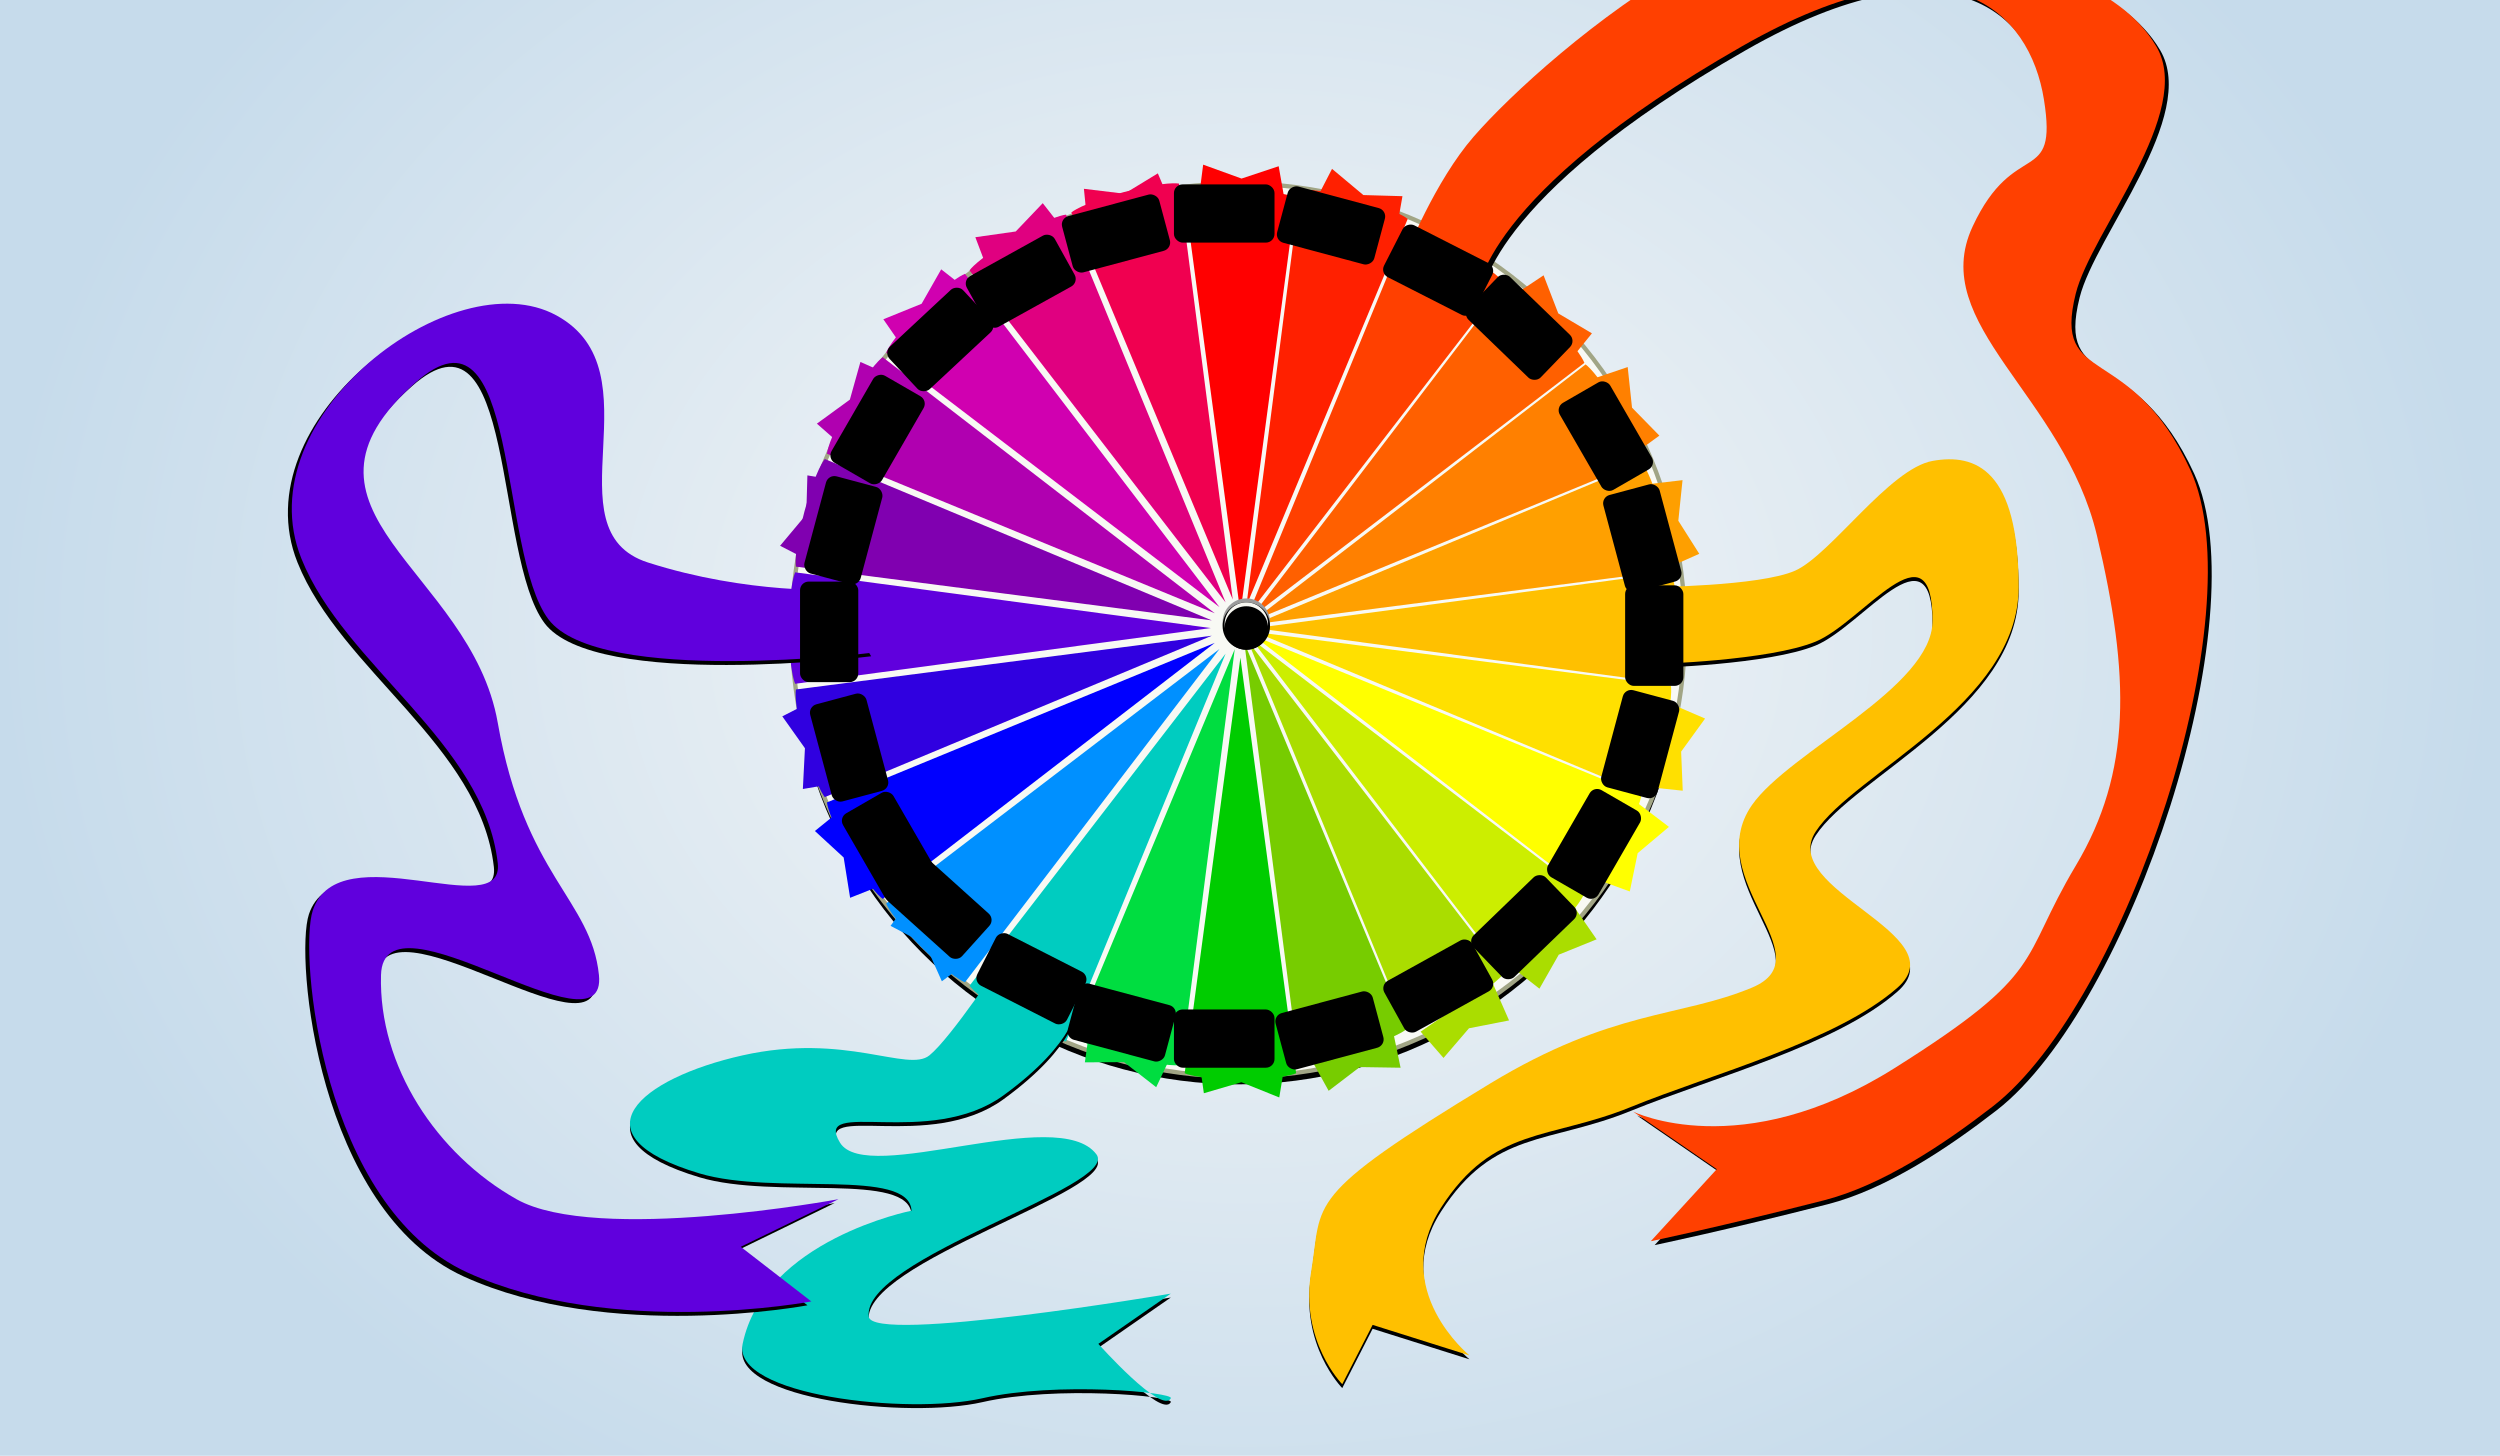<?xml version="1.0" encoding="UTF-8" standalone="no"?>
<svg width="644px" height="375px" viewBox="0 0 644 375" version="1.1" xmlns="http://www.w3.org/2000/svg" xmlns:xlink="http://www.w3.org/1999/xlink">
    <!-- Generator: Sketch 41 (35326) - http://www.bohemiancoding.com/sketch -->
    <title>thinribbons copy</title>
    <desc>Created with Sketch.</desc>
    <defs>
        <radialGradient cx="50%" cy="35.753%" fx="50%" fy="35.753%" r="40.085%" id="radialGradient-1">
            <stop stop-color="#F8F8F8" offset="0%"></stop>
            <stop stop-color="#C6DBEB" offset="100%"></stop>
        </radialGradient>
        <ellipse id="path-2" cx="115.034" cy="115.303" rx="115.034" ry="115.034"></ellipse>
        <filter x="-50%" y="-50%" width="200%" height="200%" filterUnits="objectBoundingBox" id="filter-3">
            <feMorphology radius="0.558" operator="dilate" in="SourceAlpha" result="shadowSpreadOuter1"></feMorphology>
            <feOffset dx="0" dy="2" in="shadowSpreadOuter1" result="shadowOffsetOuter1"></feOffset>
            <feGaussianBlur stdDeviation="2" in="shadowOffsetOuter1" result="shadowBlurOuter1"></feGaussianBlur>
            <feComposite in="shadowBlurOuter1" in2="SourceAlpha" operator="out" result="shadowBlurOuter1"></feComposite>
            <feColorMatrix values="0 0 0 0 0   0 0 0 0 0   0 0 0 0 0  0 0 0 0.5 0" type="matrix" in="shadowBlurOuter1"></feColorMatrix>
        </filter>
        <filter x="-50%" y="-50%" width="200%" height="200%" filterUnits="objectBoundingBox" id="filter-4">
            <feOffset dx="0" dy="2" in="SourceAlpha" result="shadowOffsetOuter1"></feOffset>
            <feGaussianBlur stdDeviation="2" in="shadowOffsetOuter1" result="shadowBlurOuter1"></feGaussianBlur>
            <feColorMatrix values="0 0 0 0 0   0 0 0 0 0   0 0 0 0 0  0 0 0 0.5 0" type="matrix" in="shadowBlurOuter1" result="shadowMatrixOuter1"></feColorMatrix>
            <feMerge>
                <feMergeNode in="shadowMatrixOuter1"></feMergeNode>
                <feMergeNode in="SourceGraphic"></feMergeNode>
            </feMerge>
        </filter>
        <filter x="-50%" y="-50%" width="200%" height="200%" filterUnits="objectBoundingBox" id="filter-5">
            <feOffset dx="0" dy="2" in="SourceAlpha" result="shadowOffsetOuter1"></feOffset>
            <feGaussianBlur stdDeviation="2" in="shadowOffsetOuter1" result="shadowBlurOuter1"></feGaussianBlur>
            <feColorMatrix values="0 0 0 0 0   0 0 0 0 0   0 0 0 0 0  0 0 0 0.5 0" type="matrix" in="shadowBlurOuter1" result="shadowMatrixOuter1"></feColorMatrix>
            <feMerge>
                <feMergeNode in="shadowMatrixOuter1"></feMergeNode>
                <feMergeNode in="SourceGraphic"></feMergeNode>
            </feMerge>
        </filter>
        <filter x="-50%" y="-50%" width="200%" height="200%" filterUnits="objectBoundingBox" id="filter-6">
            <feOffset dx="0" dy="2" in="SourceAlpha" result="shadowOffsetOuter1"></feOffset>
            <feGaussianBlur stdDeviation="2" in="shadowOffsetOuter1" result="shadowBlurOuter1"></feGaussianBlur>
            <feColorMatrix values="0 0 0 0 0   0 0 0 0 0   0 0 0 0 0  0 0 0 0.5 0" type="matrix" in="shadowBlurOuter1" result="shadowMatrixOuter1"></feColorMatrix>
            <feMerge>
                <feMergeNode in="shadowMatrixOuter1"></feMergeNode>
                <feMergeNode in="SourceGraphic"></feMergeNode>
            </feMerge>
        </filter>
        <filter x="-50%" y="-50%" width="200%" height="200%" filterUnits="objectBoundingBox" id="filter-7">
            <feOffset dx="0" dy="2" in="SourceAlpha" result="shadowOffsetOuter1"></feOffset>
            <feGaussianBlur stdDeviation="2" in="shadowOffsetOuter1" result="shadowBlurOuter1"></feGaussianBlur>
            <feColorMatrix values="0 0 0 0 0   0 0 0 0 0   0 0 0 0 0  0 0 0 0.5 0" type="matrix" in="shadowBlurOuter1" result="shadowMatrixOuter1"></feColorMatrix>
            <feMerge>
                <feMergeNode in="shadowMatrixOuter1"></feMergeNode>
                <feMergeNode in="SourceGraphic"></feMergeNode>
            </feMerge>
        </filter>
        <filter x="-50%" y="-50%" width="200%" height="200%" filterUnits="objectBoundingBox" id="filter-8">
            <feOffset dx="0" dy="2" in="SourceAlpha" result="shadowOffsetOuter1"></feOffset>
            <feGaussianBlur stdDeviation="2" in="shadowOffsetOuter1" result="shadowBlurOuter1"></feGaussianBlur>
            <feColorMatrix values="0 0 0 0 0   0 0 0 0 0   0 0 0 0 0  0 0 0 0.5 0" type="matrix" in="shadowBlurOuter1" result="shadowMatrixOuter1"></feColorMatrix>
            <feMerge>
                <feMergeNode in="shadowMatrixOuter1"></feMergeNode>
                <feMergeNode in="SourceGraphic"></feMergeNode>
            </feMerge>
        </filter>
        <filter x="-50%" y="-50%" width="200%" height="200%" filterUnits="objectBoundingBox" id="filter-9">
            <feOffset dx="0" dy="2" in="SourceAlpha" result="shadowOffsetOuter1"></feOffset>
            <feGaussianBlur stdDeviation="2" in="shadowOffsetOuter1" result="shadowBlurOuter1"></feGaussianBlur>
            <feColorMatrix values="0 0 0 0 0   0 0 0 0 0   0 0 0 0 0  0 0 0 0.5 0" type="matrix" in="shadowBlurOuter1" result="shadowMatrixOuter1"></feColorMatrix>
            <feMerge>
                <feMergeNode in="shadowMatrixOuter1"></feMergeNode>
                <feMergeNode in="SourceGraphic"></feMergeNode>
            </feMerge>
        </filter>
        <filter x="-50%" y="-50%" width="200%" height="200%" filterUnits="objectBoundingBox" id="filter-10">
            <feOffset dx="0" dy="2" in="SourceAlpha" result="shadowOffsetOuter1"></feOffset>
            <feGaussianBlur stdDeviation="2" in="shadowOffsetOuter1" result="shadowBlurOuter1"></feGaussianBlur>
            <feColorMatrix values="0 0 0 0 0   0 0 0 0 0   0 0 0 0 0  0 0 0 0.5 0" type="matrix" in="shadowBlurOuter1" result="shadowMatrixOuter1"></feColorMatrix>
            <feMerge>
                <feMergeNode in="shadowMatrixOuter1"></feMergeNode>
                <feMergeNode in="SourceGraphic"></feMergeNode>
            </feMerge>
        </filter>
        <filter x="-50%" y="-50%" width="200%" height="200%" filterUnits="objectBoundingBox" id="filter-11">
            <feOffset dx="0" dy="2" in="SourceAlpha" result="shadowOffsetOuter1"></feOffset>
            <feGaussianBlur stdDeviation="2" in="shadowOffsetOuter1" result="shadowBlurOuter1"></feGaussianBlur>
            <feColorMatrix values="0 0 0 0 0   0 0 0 0 0   0 0 0 0 0  0 0 0 0.5 0" type="matrix" in="shadowBlurOuter1" result="shadowMatrixOuter1"></feColorMatrix>
            <feMerge>
                <feMergeNode in="shadowMatrixOuter1"></feMergeNode>
                <feMergeNode in="SourceGraphic"></feMergeNode>
            </feMerge>
        </filter>
        <filter x="-50%" y="-50%" width="200%" height="200%" filterUnits="objectBoundingBox" id="filter-12">
            <feOffset dx="0" dy="2" in="SourceAlpha" result="shadowOffsetOuter1"></feOffset>
            <feGaussianBlur stdDeviation="2" in="shadowOffsetOuter1" result="shadowBlurOuter1"></feGaussianBlur>
            <feColorMatrix values="0 0 0 0 0   0 0 0 0 0   0 0 0 0 0  0 0 0 0.5 0" type="matrix" in="shadowBlurOuter1" result="shadowMatrixOuter1"></feColorMatrix>
            <feMerge>
                <feMergeNode in="shadowMatrixOuter1"></feMergeNode>
                <feMergeNode in="SourceGraphic"></feMergeNode>
            </feMerge>
        </filter>
        <filter x="-50%" y="-50%" width="200%" height="200%" filterUnits="objectBoundingBox" id="filter-13">
            <feOffset dx="0" dy="2" in="SourceAlpha" result="shadowOffsetOuter1"></feOffset>
            <feGaussianBlur stdDeviation="2" in="shadowOffsetOuter1" result="shadowBlurOuter1"></feGaussianBlur>
            <feColorMatrix values="0 0 0 0 0   0 0 0 0 0   0 0 0 0 0  0 0 0 0.5 0" type="matrix" in="shadowBlurOuter1" result="shadowMatrixOuter1"></feColorMatrix>
            <feMerge>
                <feMergeNode in="shadowMatrixOuter1"></feMergeNode>
                <feMergeNode in="SourceGraphic"></feMergeNode>
            </feMerge>
        </filter>
        <filter x="-50%" y="-50%" width="200%" height="200%" filterUnits="objectBoundingBox" id="filter-14">
            <feOffset dx="0" dy="2" in="SourceAlpha" result="shadowOffsetOuter1"></feOffset>
            <feGaussianBlur stdDeviation="2" in="shadowOffsetOuter1" result="shadowBlurOuter1"></feGaussianBlur>
            <feColorMatrix values="0 0 0 0 0   0 0 0 0 0   0 0 0 0 0  0 0 0 0.5 0" type="matrix" in="shadowBlurOuter1" result="shadowMatrixOuter1"></feColorMatrix>
            <feMerge>
                <feMergeNode in="shadowMatrixOuter1"></feMergeNode>
                <feMergeNode in="SourceGraphic"></feMergeNode>
            </feMerge>
        </filter>
        <ellipse id="path-15" cx="117.07" cy="113.267" rx="6.108" ry="6.108"></ellipse>
        <filter x="-50%" y="-50%" width="200%" height="200%" filterUnits="objectBoundingBox" id="filter-16">
            <feGaussianBlur stdDeviation="1.5" in="SourceAlpha" result="shadowBlurInner1"></feGaussianBlur>
            <feOffset dx="0" dy="1" in="shadowBlurInner1" result="shadowOffsetInner1"></feOffset>
            <feComposite in="shadowOffsetInner1" in2="SourceAlpha" operator="arithmetic" k2="-1" k3="1" result="shadowInnerInner1"></feComposite>
            <feColorMatrix values="0 0 0 0 0   0 0 0 0 0   0 0 0 0 0  0 0 0 0.5 0" type="matrix" in="shadowInnerInner1"></feColorMatrix>
        </filter>
        <ellipse id="path-17" cx="117.07" cy="113.776" rx="5.599" ry="5.599"></ellipse>
        <filter x="-50%" y="-50%" width="200%" height="200%" filterUnits="objectBoundingBox" id="filter-18">
            <feGaussianBlur stdDeviation="1.5" in="SourceAlpha" result="shadowBlurInner1"></feGaussianBlur>
            <feOffset dx="0" dy="1" in="shadowBlurInner1" result="shadowOffsetInner1"></feOffset>
            <feComposite in="shadowOffsetInner1" in2="SourceAlpha" operator="arithmetic" k2="-1" k3="1" result="shadowInnerInner1"></feComposite>
            <feColorMatrix values="0 0 0 0 0   0 0 0 0 0   0 0 0 0 0  0 0 0 0.5 0" type="matrix" in="shadowInnerInner1"></feColorMatrix>
        </filter>
        <path d="M407.21,37.788 C353.697,7.222 332.986,28.723 329.37,51.518 C325.754,74.313 336.968,60.988 347.765,84.229 C359.438,109.358 324.289,127.636 315.718,163.804 C307.146,199.971 306.761,224.675 321.177,248.835 C335.939,273.572 328.304,276.104 367.884,300.999 C407.464,325.893 435.214,312.182 435.214,312.182 L413.655,327.014 L430.655,345.573 C430.655,345.573 412.757,341.854 386.108,335.056 C371.015,331.206 355.008,320.509 342.554,310.846 C308.108,284.124 274.838,183.558 291.659,146.886 C307.077,113.272 327.267,125.837 321.177,101.46 C317.181,85.465 290.485,54.7 300.425,37.788 C310.364,20.876 333.847,17.434 347.765,7.839 C388.241,-20.068 457.351,39.327 476.239,60.988 C486.285,72.51 493.673,91.3 493.673,91.3 L475.301,101.46 C475.301,101.46 474.311,76.116 407.21,37.788 Z" id="path-19"></path>
        <filter x="-50%" y="-50%" width="200%" height="200%" filterUnits="objectBoundingBox" id="filter-20">
            <feOffset dx="-1" dy="1" in="SourceAlpha" result="shadowOffsetOuter1"></feOffset>
            <feGaussianBlur stdDeviation="2" in="shadowOffsetOuter1" result="shadowBlurOuter1"></feGaussianBlur>
            <feColorMatrix values="0 0 0 0 0   0 0 0 0 0   0 0 0 0 0  0 0 0 0.5 0" type="matrix" in="shadowBlurOuter1"></feColorMatrix>
        </filter>
        <path d="M349.988,177.089 C349.988,177.089 378.28,176.895 387.39,172.824 C396.5,168.753 411.667,146.565 422.76,144.565 C433.854,142.565 444.944,146.843 444.944,177.089 C444.944,207.335 402.475,224.998 392.66,240.054 C382.845,255.109 429.368,266.496 413.738,280.254 C398.108,294.013 366.125,302.409 345.042,310.995 C323.958,319.581 309.651,315.897 296.135,336.952 C282.62,358.007 303.467,374.995 303.467,374.995 L278.522,367.126 L270.702,382.409 C270.702,382.409 259.702,371.339 262.702,353.327 C265.702,335.315 260.213,334.402 308.749,304.979 C340.407,285.788 357.628,287.991 376.223,280.254 C395.286,272.322 362.974,252.34 376.223,233.245 C385.804,219.435 422.76,202.979 422.76,185.761 C422.76,159.811 404.707,186.135 392.66,191.108 C380.614,196.081 351.214,196.883 351.214,196.883 L349.988,177.089 Z" id="path-21"></path>
        <filter x="-50%" y="-50%" width="200%" height="200%" filterUnits="objectBoundingBox" id="filter-22">
            <feOffset dx="0" dy="1" in="SourceAlpha" result="shadowOffsetOuter1"></feOffset>
            <feGaussianBlur stdDeviation="2.5" in="shadowOffsetOuter1" result="shadowBlurOuter1"></feGaussianBlur>
            <feColorMatrix values="0 0 0 0 0   0 0 0 0 0   0 0 0 0 0  0 0 0 0.5 0" type="matrix" in="shadowBlurOuter1"></feColorMatrix>
        </filter>
        <path d="M226.538,386.03 C227.376,384.481 197.013,381.682 177.983,386.03 C158.953,390.378 113.471,385.371 116.241,372.014 C121.8,345.207 159.745,337.71 159.745,337.71 C159.17,326.515 124.598,333.932 105.139,328.112 C72.322,318.296 89.712,303.626 116.241,297.694 C142.77,291.762 158.778,302.215 164.36,297.694 C169.942,293.173 183.429,272.729 183.429,272.729 L202.459,284.647 C202.459,284.647 202.498,294.136 183.429,308.009 C164.36,321.882 134.15,308.454 141.323,320.19 C148.187,331.421 197.505,310.082 207.37,323.19 C213.591,331.457 146.857,349.925 148.727,365.014 C149.607,372.117 226.538,359.073 226.538,359.073 L207.87,372.014 C207.87,372.014 224.212,390.327 226.538,386.03 Z" id="path-23"></path>
        <filter x="-50%" y="-50%" width="200%" height="200%" filterUnits="objectBoundingBox" id="filter-24">
            <feOffset dx="0" dy="1" in="SourceAlpha" result="shadowOffsetOuter1"></feOffset>
            <feGaussianBlur stdDeviation="2" in="shadowOffsetOuter1" result="shadowBlurOuter1"></feGaussianBlur>
            <feColorMatrix values="0 0 0 0 0   0 0 0 0 0   0 0 0 0 0  0 0 0 0.5 0" type="matrix" in="shadowBlurOuter1"></feColorMatrix>
        </filter>
        <path d="M150.342,193.893 C150.342,193.893 79.186,202.721 66.186,185.331 C53.186,167.94 58.827,100.671 32.076,124.301 C-5.333,157.345 46.23,172.505 53.155,212.007 C60.08,251.508 77.228,257.525 79.225,277.014 C81.487,299.088 23.738,253.542 23.085,277.014 C22.431,300.487 37.44,323.167 57.983,334.745 C78.526,346.323 140.937,334.745 140.937,334.745 L115.753,347.014 L133.936,361.085 C133.936,361.085 82.835,370.737 45.358,353.639 C7.882,336.542 1.82,271.459 5.514,260.346 C12.205,240.222 54.977,264.039 53.155,248.151 C49.573,216.925 13.626,197.409 2.56,169.694 C-11.996,133.238 41.617,92.596 68.229,107.061 C94.841,121.527 65.97,162.444 91.839,170.732 C117.707,179.019 140.937,177.732 140.937,177.732 L150.342,193.893 Z" id="path-25"></path>
        <filter x="-50%" y="-50%" width="200%" height="200%" filterUnits="objectBoundingBox" id="filter-26">
            <feOffset dx="-1" dy="1" in="SourceAlpha" result="shadowOffsetOuter1"></feOffset>
            <feGaussianBlur stdDeviation="2" in="shadowOffsetOuter1" result="shadowBlurOuter1"></feGaussianBlur>
            <feColorMatrix values="0 0 0 0 0   0 0 0 0 0   0 0 0 0 0  0 0 0 0.5 0" type="matrix" in="shadowBlurOuter1"></feColorMatrix>
        </filter>
        <rect id="path-27" x="212.578" y="101.481" width="15" height="25.906" rx="2.233"></rect>
        <filter x="-50%" y="-50%" width="200%" height="200%" filterUnits="objectBoundingBox" id="filter-28">
            <feOffset dx="0" dy="2" in="SourceAlpha" result="shadowOffsetOuter1"></feOffset>
            <feGaussianBlur stdDeviation="2" in="shadowOffsetOuter1" result="shadowBlurOuter1"></feGaussianBlur>
            <feComposite in="shadowBlurOuter1" in2="SourceAlpha" operator="out" result="shadowBlurOuter1"></feComposite>
            <feColorMatrix values="0 0 0 0 0   0 0 0 0 0   0 0 0 0 0  0 0 0 0.5 0" type="matrix" in="shadowBlurOuter1"></feColorMatrix>
        </filter>
        <mask id="mask-29" maskContentUnits="userSpaceOnUse" maskUnits="objectBoundingBox" x="0" y="0" width="15" height="25.906" fill="white">
            <use xlink:href="#path-27"></use>
        </mask>
        <rect id="path-30" x="208.469" y="74.538" width="15" height="25.906" rx="2.233"></rect>
        <filter x="-50%" y="-50%" width="200%" height="200%" filterUnits="objectBoundingBox" id="filter-31">
            <feOffset dx="0" dy="2" in="SourceAlpha" result="shadowOffsetOuter1"></feOffset>
            <feMorphology radius="1" operator="erode" in="SourceAlpha" result="shadowInner"></feMorphology>
            <feOffset dx="0" dy="2" in="shadowInner" result="shadowInner"></feOffset>
            <feComposite in="shadowOffsetOuter1" in2="shadowInner" operator="out" result="shadowOffsetOuter1"></feComposite>
            <feGaussianBlur stdDeviation="2" in="shadowOffsetOuter1" result="shadowBlurOuter1"></feGaussianBlur>
            <feColorMatrix values="0 0 0 0 0   0 0 0 0 0   0 0 0 0 0  0 0 0 0.5 0" type="matrix" in="shadowBlurOuter1"></feColorMatrix>
        </filter>
        <mask id="mask-32" maskContentUnits="userSpaceOnUse" maskUnits="objectBoundingBox" x="0" y="0" width="15" height="25.906" fill="white">
            <use xlink:href="#path-30"></use>
        </mask>
        <rect id="path-33" x="4.145" y="128.46" width="15" height="25.906" rx="2.233"></rect>
        <filter x="-50%" y="-50%" width="200%" height="200%" filterUnits="objectBoundingBox" id="filter-34">
            <feOffset dx="0" dy="2" in="SourceAlpha" result="shadowOffsetOuter1"></feOffset>
            <feMorphology radius="1" operator="erode" in="SourceAlpha" result="shadowInner"></feMorphology>
            <feOffset dx="0" dy="2" in="shadowInner" result="shadowInner"></feOffset>
            <feComposite in="shadowOffsetOuter1" in2="shadowInner" operator="out" result="shadowOffsetOuter1"></feComposite>
            <feGaussianBlur stdDeviation="2" in="shadowOffsetOuter1" result="shadowBlurOuter1"></feGaussianBlur>
            <feColorMatrix values="0 0 0 0 0   0 0 0 0 0   0 0 0 0 0  0 0 0 0.5 0" type="matrix" in="shadowBlurOuter1"></feColorMatrix>
        </filter>
        <mask id="mask-35" maskContentUnits="userSpaceOnUse" maskUnits="objectBoundingBox" x="0" y="0" width="15" height="25.906" fill="white">
            <use xlink:href="#path-33"></use>
        </mask>
        <rect id="path-36" x="13.471" y="154.366" width="15" height="25.906" rx="2.233"></rect>
        <filter x="-50%" y="-50%" width="200%" height="200%" filterUnits="objectBoundingBox" id="filter-37">
            <feOffset dx="0" dy="2" in="SourceAlpha" result="shadowOffsetOuter1"></feOffset>
            <feMorphology radius="1" operator="erode" in="SourceAlpha" result="shadowInner"></feMorphology>
            <feOffset dx="0" dy="2" in="shadowInner" result="shadowInner"></feOffset>
            <feComposite in="shadowOffsetOuter1" in2="shadowInner" operator="out" result="shadowOffsetOuter1"></feComposite>
            <feGaussianBlur stdDeviation="2" in="shadowOffsetOuter1" result="shadowBlurOuter1"></feGaussianBlur>
            <feColorMatrix values="0 0 0 0 0   0 0 0 0 0   0 0 0 0 0  0 0 0 0.5 0" type="matrix" in="shadowBlurOuter1"></feColorMatrix>
        </filter>
        <mask id="mask-38" maskContentUnits="userSpaceOnUse" maskUnits="objectBoundingBox" x="0" y="0" width="15" height="25.906" fill="white">
            <use xlink:href="#path-36"></use>
        </mask>
        <rect id="path-39" x="198.107" y="48.632" width="15" height="25.906" rx="2.233"></rect>
        <filter x="-50%" y="-50%" width="200%" height="200%" filterUnits="objectBoundingBox" id="filter-40">
            <feOffset dx="0" dy="2" in="SourceAlpha" result="shadowOffsetOuter1"></feOffset>
            <feMorphology radius="1" operator="erode" in="SourceAlpha" result="shadowInner"></feMorphology>
            <feOffset dx="0" dy="2" in="shadowInner" result="shadowInner"></feOffset>
            <feComposite in="shadowOffsetOuter1" in2="shadowInner" operator="out" result="shadowOffsetOuter1"></feComposite>
            <feGaussianBlur stdDeviation="2" in="shadowOffsetOuter1" result="shadowBlurOuter1"></feGaussianBlur>
            <feColorMatrix values="0 0 0 0 0   0 0 0 0 0   0 0 0 0 0  0 0 0 0.5 0" type="matrix" in="shadowBlurOuter1"></feColorMatrix>
        </filter>
        <mask id="mask-41" maskContentUnits="userSpaceOnUse" maskUnits="objectBoundingBox" x="0" y="0" width="15" height="25.906" fill="white">
            <use xlink:href="#path-39"></use>
        </mask>
        <rect id="path-42" x="13.508" y="48.668" width="15" height="25.906" rx="2.233"></rect>
        <filter x="-50%" y="-50%" width="200%" height="200%" filterUnits="objectBoundingBox" id="filter-43">
            <feOffset dx="0" dy="2" in="SourceAlpha" result="shadowOffsetOuter1"></feOffset>
            <feGaussianBlur stdDeviation="2" in="shadowOffsetOuter1" result="shadowBlurOuter1"></feGaussianBlur>
            <feComposite in="shadowBlurOuter1" in2="SourceAlpha" operator="out" result="shadowBlurOuter1"></feComposite>
            <feColorMatrix values="0 0 0 0 0   0 0 0 0 0   0 0 0 0 0  0 0 0 0.5 0" type="matrix" in="shadowBlurOuter1"></feColorMatrix>
        </filter>
        <mask id="mask-44" maskContentUnits="userSpaceOnUse" maskUnits="objectBoundingBox" x="0" y="0" width="15" height="25.906" fill="white">
            <use xlink:href="#path-42"></use>
        </mask>
        <rect id="path-45" x="30.124" y="25.834" width="15" height="25.906" rx="2.233"></rect>
        <filter x="-50%" y="-50%" width="200%" height="200%" filterUnits="objectBoundingBox" id="filter-46">
            <feOffset dx="0" dy="2" in="SourceAlpha" result="shadowOffsetOuter1"></feOffset>
            <feGaussianBlur stdDeviation="2" in="shadowOffsetOuter1" result="shadowBlurOuter1"></feGaussianBlur>
            <feComposite in="shadowBlurOuter1" in2="SourceAlpha" operator="out" result="shadowBlurOuter1"></feComposite>
            <feColorMatrix values="0 0 0 0 0   0 0 0 0 0   0 0 0 0 0  0 0 0 0.5 0" type="matrix" in="shadowBlurOuter1"></feColorMatrix>
        </filter>
        <mask id="mask-47" maskContentUnits="userSpaceOnUse" maskUnits="objectBoundingBox" x="0" y="0" width="15" height="25.906" fill="white">
            <use xlink:href="#path-45"></use>
        </mask>
        <rect id="path-48" x="180.454" y="177.2" width="15" height="25.906" rx="2.233"></rect>
        <filter x="-50%" y="-50%" width="200%" height="200%" filterUnits="objectBoundingBox" id="filter-49">
            <feOffset dx="0" dy="2" in="SourceAlpha" result="shadowOffsetOuter1"></feOffset>
            <feGaussianBlur stdDeviation="2" in="shadowOffsetOuter1" result="shadowBlurOuter1"></feGaussianBlur>
            <feComposite in="shadowBlurOuter1" in2="SourceAlpha" operator="out" result="shadowBlurOuter1"></feComposite>
            <feColorMatrix values="0 0 0 0 0   0 0 0 0 0   0 0 0 0 0  0 0 0 0.5 0" type="matrix" in="shadowBlurOuter1"></feColorMatrix>
        </filter>
        <mask id="mask-50" maskContentUnits="userSpaceOnUse" maskUnits="objectBoundingBox" x="0" y="0" width="15" height="25.906" fill="white">
            <use xlink:href="#path-48"></use>
        </mask>
        <rect id="path-51" x="158.693" y="192.781" width="15" height="25.906" rx="2.233"></rect>
        <filter x="-50%" y="-50%" width="200%" height="200%" filterUnits="objectBoundingBox" id="filter-52">
            <feOffset dx="0" dy="2" in="SourceAlpha" result="shadowOffsetOuter1"></feOffset>
            <feGaussianBlur stdDeviation="2" in="shadowOffsetOuter1" result="shadowBlurOuter1"></feGaussianBlur>
            <feComposite in="shadowBlurOuter1" in2="SourceAlpha" operator="out" result="shadowBlurOuter1"></feComposite>
            <feColorMatrix values="0 0 0 0 0   0 0 0 0 0   0 0 0 0 0  0 0 0 0.5 0" type="matrix" in="shadowBlurOuter1"></feColorMatrix>
        </filter>
        <mask id="mask-53" maskContentUnits="userSpaceOnUse" maskUnits="objectBoundingBox" x="0" y="0" width="15" height="25.906" fill="white">
            <use xlink:href="#path-51"></use>
        </mask>
        <rect id="path-54" x="52.885" y="10.254" width="15" height="25.906" rx="2.233"></rect>
        <filter x="-50%" y="-50%" width="200%" height="200%" filterUnits="objectBoundingBox" id="filter-55">
            <feOffset dx="0" dy="2" in="SourceAlpha" result="shadowOffsetOuter1"></feOffset>
            <feMorphology radius="1" operator="erode" in="SourceAlpha" result="shadowInner"></feMorphology>
            <feOffset dx="0" dy="2" in="shadowInner" result="shadowInner"></feOffset>
            <feComposite in="shadowOffsetOuter1" in2="shadowInner" operator="out" result="shadowOffsetOuter1"></feComposite>
            <feGaussianBlur stdDeviation="2" in="shadowOffsetOuter1" result="shadowBlurOuter1"></feGaussianBlur>
            <feColorMatrix values="0 0 0 0 0   0 0 0 0 0   0 0 0 0 0  0 0 0 0.5 0" type="matrix" in="shadowBlurOuter1"></feColorMatrix>
        </filter>
        <mask id="mask-56" maskContentUnits="userSpaceOnUse" maskUnits="objectBoundingBox" x="0" y="0" width="15" height="25.906" fill="white">
            <use xlink:href="#path-54"></use>
        </mask>
        <rect id="path-57" x="77.792" y="-1.145" width="15" height="25.906" rx="2.233"></rect>
        <filter x="-50%" y="-50%" width="200%" height="200%" filterUnits="objectBoundingBox" id="filter-58">
            <feOffset dx="0" dy="2" in="SourceAlpha" result="shadowOffsetOuter1"></feOffset>
            <feMorphology radius="1" operator="erode" in="SourceAlpha" result="shadowInner"></feMorphology>
            <feOffset dx="0" dy="2" in="shadowInner" result="shadowInner"></feOffset>
            <feComposite in="shadowOffsetOuter1" in2="shadowInner" operator="out" result="shadowOffsetOuter1"></feComposite>
            <feGaussianBlur stdDeviation="2" in="shadowOffsetOuter1" result="shadowBlurOuter1"></feGaussianBlur>
            <feColorMatrix values="0 0 0 0 0   0 0 0 0 0   0 0 0 0 0  0 0 0 0.5 0" type="matrix" in="shadowBlurOuter1"></feColorMatrix>
        </filter>
        <mask id="mask-59" maskContentUnits="userSpaceOnUse" maskUnits="objectBoundingBox" x="0" y="0" width="15" height="25.906" fill="white">
            <use xlink:href="#path-57"></use>
        </mask>
        <rect id="path-60" x="132.786" y="204.143" width="15" height="25.906" rx="2.233"></rect>
        <filter x="-50%" y="-50%" width="200%" height="200%" filterUnits="objectBoundingBox" id="filter-61">
            <feOffset dx="0" dy="2" in="SourceAlpha" result="shadowOffsetOuter1"></feOffset>
            <feMorphology radius="1" operator="erode" in="SourceAlpha" result="shadowInner"></feMorphology>
            <feOffset dx="0" dy="2" in="shadowInner" result="shadowInner"></feOffset>
            <feComposite in="shadowOffsetOuter1" in2="shadowInner" operator="out" result="shadowOffsetOuter1"></feComposite>
            <feGaussianBlur stdDeviation="2" in="shadowOffsetOuter1" result="shadowBlurOuter1"></feGaussianBlur>
            <feColorMatrix values="0 0 0 0 0   0 0 0 0 0   0 0 0 0 0  0 0 0 0.5 0" type="matrix" in="shadowBlurOuter1"></feColorMatrix>
        </filter>
        <mask id="mask-62" maskContentUnits="userSpaceOnUse" maskUnits="objectBoundingBox" x="0" y="0" width="15" height="25.906" fill="white">
            <use xlink:href="#path-60"></use>
        </mask>
        <rect id="path-63" x="105.807" y="-5.254" width="15" height="25.906" rx="2.233"></rect>
        <filter x="-50%" y="-50%" width="200%" height="200%" filterUnits="objectBoundingBox" id="filter-64">
            <feOffset dx="0" dy="2" in="SourceAlpha" result="shadowOffsetOuter1"></feOffset>
            <feMorphology radius="1" operator="erode" in="SourceAlpha" result="shadowInner"></feMorphology>
            <feOffset dx="0" dy="2" in="shadowInner" result="shadowInner"></feOffset>
            <feComposite in="shadowOffsetOuter1" in2="shadowInner" operator="out" result="shadowOffsetOuter1"></feComposite>
            <feGaussianBlur stdDeviation="2" in="shadowOffsetOuter1" result="shadowBlurOuter1"></feGaussianBlur>
            <feColorMatrix values="0 0 0 0 0   0 0 0 0 0   0 0 0 0 0  0 0 0 0.5 0" type="matrix" in="shadowBlurOuter1"></feColorMatrix>
        </filter>
        <mask id="mask-65" maskContentUnits="userSpaceOnUse" maskUnits="objectBoundingBox" x="0" y="0" width="15" height="25.906" fill="white">
            <use xlink:href="#path-63"></use>
        </mask>
        <rect id="path-66" x="105.807" y="207.288" width="15" height="25.906" rx="2.233"></rect>
        <filter x="-50%" y="-50%" width="200%" height="200%" filterUnits="objectBoundingBox" id="filter-67">
            <feOffset dx="0" dy="2" in="SourceAlpha" result="shadowOffsetOuter1"></feOffset>
            <feMorphology radius="1" operator="erode" in="SourceAlpha" result="shadowInner"></feMorphology>
            <feOffset dx="0" dy="2" in="shadowInner" result="shadowInner"></feOffset>
            <feComposite in="shadowOffsetOuter1" in2="shadowInner" operator="out" result="shadowOffsetOuter1"></feComposite>
            <feGaussianBlur stdDeviation="2" in="shadowOffsetOuter1" result="shadowBlurOuter1"></feGaussianBlur>
            <feColorMatrix values="0 0 0 0 0   0 0 0 0 0   0 0 0 0 0  0 0 0 0.5 0" type="matrix" in="shadowBlurOuter1"></feColorMatrix>
        </filter>
        <mask id="mask-68" maskContentUnits="userSpaceOnUse" maskUnits="objectBoundingBox" x="0" y="0" width="15" height="25.906" fill="white">
            <use xlink:href="#path-66"></use>
        </mask>
        <rect id="path-69" x="0.036" y="100.517" width="15" height="25.906" rx="2.233"></rect>
        <filter x="-50%" y="-50%" width="200%" height="200%" filterUnits="objectBoundingBox" id="filter-70">
            <feOffset dx="0" dy="2" in="SourceAlpha" result="shadowOffsetOuter1"></feOffset>
            <feGaussianBlur stdDeviation="2" in="shadowOffsetOuter1" result="shadowBlurOuter1"></feGaussianBlur>
            <feComposite in="shadowBlurOuter1" in2="SourceAlpha" operator="out" result="shadowBlurOuter1"></feComposite>
            <feColorMatrix values="0 0 0 0 0   0 0 0 0 0   0 0 0 0 0  0 0 0 0.5 0" type="matrix" in="shadowBlurOuter1"></feColorMatrix>
        </filter>
        <mask id="mask-71" maskContentUnits="userSpaceOnUse" maskUnits="objectBoundingBox" x="0" y="0" width="15" height="25.906" fill="white">
            <use xlink:href="#path-69"></use>
        </mask>
        <rect id="path-72" x="209.469" y="129.496" width="15" height="25.906" rx="2.233"></rect>
        <filter x="-50%" y="-50%" width="200%" height="200%" filterUnits="objectBoundingBox" id="filter-73">
            <feOffset dx="0" dy="2" in="SourceAlpha" result="shadowOffsetOuter1"></feOffset>
            <feGaussianBlur stdDeviation="2" in="shadowOffsetOuter1" result="shadowBlurOuter1"></feGaussianBlur>
            <feComposite in="shadowBlurOuter1" in2="SourceAlpha" operator="out" result="shadowBlurOuter1"></feComposite>
            <feColorMatrix values="0 0 0 0 0   0 0 0 0 0   0 0 0 0 0  0 0 0 0.5 0" type="matrix" in="shadowBlurOuter1"></feColorMatrix>
        </filter>
        <mask id="mask-74" maskContentUnits="userSpaceOnUse" maskUnits="objectBoundingBox" x="0" y="0" width="15" height="25.906" fill="white">
            <use xlink:href="#path-72"></use>
        </mask>
        <rect id="path-75" x="4.212" y="74.402" width="15" height="25.906" rx="2.233"></rect>
        <filter x="-50%" y="-50%" width="200%" height="200%" filterUnits="objectBoundingBox" id="filter-76">
            <feOffset dx="0" dy="2" in="SourceAlpha" result="shadowOffsetOuter1"></feOffset>
            <feGaussianBlur stdDeviation="2" in="shadowOffsetOuter1" result="shadowBlurOuter1"></feGaussianBlur>
            <feComposite in="shadowBlurOuter1" in2="SourceAlpha" operator="out" result="shadowBlurOuter1"></feComposite>
            <feColorMatrix values="0 0 0 0 0   0 0 0 0 0   0 0 0 0 0  0 0 0 0.5 0" type="matrix" in="shadowBlurOuter1"></feColorMatrix>
        </filter>
        <mask id="mask-77" maskContentUnits="userSpaceOnUse" maskUnits="objectBoundingBox" x="0" y="0" width="15" height="25.906" fill="white">
            <use xlink:href="#path-75"></use>
        </mask>
        <rect id="path-78" x="198.071" y="155.403" width="15" height="25.906" rx="2.233"></rect>
        <filter x="-50%" y="-50%" width="200%" height="200%" filterUnits="objectBoundingBox" id="filter-79">
            <feOffset dx="0" dy="2" in="SourceAlpha" result="shadowOffsetOuter1"></feOffset>
            <feGaussianBlur stdDeviation="2" in="shadowOffsetOuter1" result="shadowBlurOuter1"></feGaussianBlur>
            <feComposite in="shadowBlurOuter1" in2="SourceAlpha" operator="out" result="shadowBlurOuter1"></feComposite>
            <feColorMatrix values="0 0 0 0 0   0 0 0 0 0   0 0 0 0 0  0 0 0 0.5 0" type="matrix" in="shadowBlurOuter1"></feColorMatrix>
        </filter>
        <mask id="mask-80" maskContentUnits="userSpaceOnUse" maskUnits="objectBoundingBox" x="0" y="0" width="15" height="25.906" fill="white">
            <use xlink:href="#path-78"></use>
        </mask>
        <rect id="path-81" x="53.922" y="192.781" width="15" height="25.906" rx="2.233"></rect>
        <filter x="-50%" y="-50%" width="200%" height="200%" filterUnits="objectBoundingBox" id="filter-82">
            <feOffset dx="0" dy="2" in="SourceAlpha" result="shadowOffsetOuter1"></feOffset>
            <feGaussianBlur stdDeviation="2" in="shadowOffsetOuter1" result="shadowBlurOuter1"></feGaussianBlur>
            <feComposite in="shadowBlurOuter1" in2="SourceAlpha" operator="out" result="shadowBlurOuter1"></feComposite>
            <feColorMatrix values="0 0 0 0 0   0 0 0 0 0   0 0 0 0 0  0 0 0 0.5 0" type="matrix" in="shadowBlurOuter1"></feColorMatrix>
        </filter>
        <mask id="mask-83" maskContentUnits="userSpaceOnUse" maskUnits="objectBoundingBox" x="0" y="0" width="15" height="25.906" fill="white">
            <use xlink:href="#path-81"></use>
        </mask>
        <rect id="path-84" x="79.259" y="204.179" width="15" height="25.906" rx="2.233"></rect>
        <filter x="-50%" y="-50%" width="200%" height="200%" filterUnits="objectBoundingBox" id="filter-85">
            <feOffset dx="0" dy="2" in="SourceAlpha" result="shadowOffsetOuter1"></feOffset>
            <feMorphology radius="1" operator="erode" in="SourceAlpha" result="shadowInner"></feMorphology>
            <feOffset dx="0" dy="2" in="shadowInner" result="shadowInner"></feOffset>
            <feComposite in="shadowOffsetOuter1" in2="shadowInner" operator="out" result="shadowOffsetOuter1"></feComposite>
            <feGaussianBlur stdDeviation="2" in="shadowOffsetOuter1" result="shadowBlurOuter1"></feGaussianBlur>
            <feColorMatrix values="0 0 0 0 0   0 0 0 0 0   0 0 0 0 0  0 0 0 0.5 0" type="matrix" in="shadowBlurOuter1"></feColorMatrix>
        </filter>
        <mask id="mask-86" maskContentUnits="userSpaceOnUse" maskUnits="objectBoundingBox" x="0" y="0" width="15" height="25.906" fill="white">
            <use xlink:href="#path-84"></use>
        </mask>
        <rect id="path-87" x="133.181" y="-1.145" width="15" height="25.906" rx="2.233"></rect>
        <filter x="-50%" y="-50%" width="200%" height="200%" filterUnits="objectBoundingBox" id="filter-88">
            <feOffset dx="0" dy="2" in="SourceAlpha" result="shadowOffsetOuter1"></feOffset>
            <feMorphology radius="1" operator="erode" in="SourceAlpha" result="shadowInner"></feMorphology>
            <feOffset dx="0" dy="2" in="shadowInner" result="shadowInner"></feOffset>
            <feComposite in="shadowOffsetOuter1" in2="shadowInner" operator="out" result="shadowOffsetOuter1"></feComposite>
            <feGaussianBlur stdDeviation="2" in="shadowOffsetOuter1" result="shadowBlurOuter1"></feGaussianBlur>
            <feColorMatrix values="0 0 0 0 0   0 0 0 0 0   0 0 0 0 0  0 0 0 0.5 0" type="matrix" in="shadowBlurOuter1"></feColorMatrix>
        </filter>
        <mask id="mask-89" maskContentUnits="userSpaceOnUse" maskUnits="objectBoundingBox" x="0" y="0" width="15" height="25.906" fill="white">
            <use xlink:href="#path-87"></use>
        </mask>
        <rect id="path-90" x="31.124" y="176.164" width="15" height="25.906" rx="2.233"></rect>
        <filter x="-50%" y="-50%" width="200%" height="200%" filterUnits="objectBoundingBox" id="filter-91">
            <feOffset dx="0" dy="2" in="SourceAlpha" result="shadowOffsetOuter1"></feOffset>
            <feMorphology radius="1" operator="erode" in="SourceAlpha" result="shadowInner"></feMorphology>
            <feOffset dx="0" dy="2" in="shadowInner" result="shadowInner"></feOffset>
            <feComposite in="shadowOffsetOuter1" in2="shadowInner" operator="out" result="shadowOffsetOuter1"></feComposite>
            <feGaussianBlur stdDeviation="2" in="shadowOffsetOuter1" result="shadowBlurOuter1"></feGaussianBlur>
            <feColorMatrix values="0 0 0 0 0   0 0 0 0 0   0 0 0 0 0  0 0 0 0.5 0" type="matrix" in="shadowBlurOuter1"></feColorMatrix>
        </filter>
        <mask id="mask-92" maskContentUnits="userSpaceOnUse" maskUnits="objectBoundingBox" x="0" y="0" width="15" height="25.906" fill="white">
            <use xlink:href="#path-90"></use>
        </mask>
        <rect id="path-93" x="158.693" y="10.254" width="15" height="25.906" rx="2.233"></rect>
        <filter x="-50%" y="-50%" width="200%" height="200%" filterUnits="objectBoundingBox" id="filter-94">
            <feOffset dx="0" dy="2" in="SourceAlpha" result="shadowOffsetOuter1"></feOffset>
            <feGaussianBlur stdDeviation="2" in="shadowOffsetOuter1" result="shadowBlurOuter1"></feGaussianBlur>
            <feComposite in="shadowBlurOuter1" in2="SourceAlpha" operator="out" result="shadowBlurOuter1"></feComposite>
            <feColorMatrix values="0 0 0 0 0   0 0 0 0 0   0 0 0 0 0  0 0 0 0.5 0" type="matrix" in="shadowBlurOuter1"></feColorMatrix>
        </filter>
        <mask id="mask-95" maskContentUnits="userSpaceOnUse" maskUnits="objectBoundingBox" x="0" y="0" width="15" height="25.906" fill="white">
            <use xlink:href="#path-93"></use>
        </mask>
        <rect id="path-96" x="180.49" y="26.834" width="15.36" height="25.906" rx="2.233"></rect>
        <filter x="-50%" y="-50%" width="200%" height="200%" filterUnits="objectBoundingBox" id="filter-97">
            <feOffset dx="0" dy="2" in="SourceAlpha" result="shadowOffsetOuter1"></feOffset>
            <feMorphology radius="1" operator="erode" in="SourceAlpha" result="shadowInner"></feMorphology>
            <feOffset dx="0" dy="2" in="shadowInner" result="shadowInner"></feOffset>
            <feComposite in="shadowOffsetOuter1" in2="shadowInner" operator="out" result="shadowOffsetOuter1"></feComposite>
            <feGaussianBlur stdDeviation="2" in="shadowOffsetOuter1" result="shadowBlurOuter1"></feGaussianBlur>
            <feColorMatrix values="0 0 0 0 0   0 0 0 0 0   0 0 0 0 0  0 0 0 0.5 0" type="matrix" in="shadowBlurOuter1"></feColorMatrix>
        </filter>
        <mask id="mask-98" maskContentUnits="userSpaceOnUse" maskUnits="objectBoundingBox" x="0" y="0" width="15.36" height="25.906" fill="white">
            <use xlink:href="#path-96"></use>
        </mask>
    </defs>
    <g id="thumb" stroke="none" stroke-width="1" fill="none" fill-rule="evenodd">
        <g id="thinribbons-copy">
            <rect id="background" fill="url(#radialGradient-1)" x="-77.339" y="-68.74" width="797.079" height="645.254"></rect>
            <g id="printwheel" transform="translate(203.983, 46.994)">
                <g id="outer">
                    <use fill="black" fill-opacity="1" filter="url(#filter-3)" xlink:href="#path-2"></use>
                    <use stroke="#A1A585" stroke-width="1.116" fill="#F8F9F4" fill-rule="evenodd" xlink:href="#path-2"></use>
                </g>
                <g id="straight-wings" filter="url(#filter-4)" transform="translate(101.188, 0.269)">
                    <path d="M14.355,120.142 L3.55271368e-15,227.212 C3.55271368e-15,227.212 3.121,228.772 14.355,228.772 C25.589,228.772 28.709,227.212 28.709,227.212 L14.355,120.142 L14.355,120.142 Z" id="Triangle-2-Copy-2" fill="#00CC00"></path>
                    <path d="M14.355,4.01117694e-06 L28.709,107.07 C28.709,107.07 25.589,108.63 14.355,108.63 C3.121,108.63 0,107.07 0,107.07 L14.355,4.01117694e-06 Z" id="Triangle-2" fill="#FF0000" transform="translate(14.355, 54.315) scale(1, -1) translate(-14.355, -54.315) "></path>
                </g>
                <g id="165" filter="url(#filter-5)" transform="translate(115.409, 114.855) rotate(-195) translate(-115.409, -114.855) translate(100.909, 0.355)">
                    <path d="M14.355,120.142 L-1.91846539e-12,227.212 C-1.91846539e-12,227.212 3.121,228.772 14.355,228.772 C25.589,228.772 28.709,227.212 28.709,227.212 L14.355,120.142 L14.355,120.142 Z" id="Triangle-2-Copy-2" fill="#F00050"></path>
                    <path d="M14.355,4.01117632e-06 L28.709,107.07 C28.709,107.07 25.589,108.63 14.355,108.63 C3.121,108.63 1.59872116e-12,107.07 1.59872116e-12,107.07 L14.355,4.01117632e-06 Z" id="Triangle-2" fill="#77CC00" transform="translate(14.355, 54.315) scale(1, -1) translate(-14.355, -54.315) "></path>
                </g>
                <g id="150" filter="url(#filter-6)" transform="translate(115.43, 114.888) rotate(-210) translate(-115.43, -114.888) translate(100.93, 0.388)">
                    <path d="M14.355,120.142 L-1.28252964e-12,227.212 C-1.28252964e-12,227.212 3.121,228.772 14.355,228.772 C25.589,228.772 28.709,227.212 28.709,227.212 L14.355,120.142 L14.355,120.142 Z" id="Triangle-2-Copy-2" fill="#E00080"></path>
                    <path d="M14.355,4.01117674e-06 L28.709,107.07 C28.709,107.07 25.589,108.63 14.355,108.63 C3.121,108.63 6.00408612e-13,107.07 6.00408612e-13,107.07 L14.355,4.01117674e-06 Z" id="Triangle-2" fill="#AADD00" transform="translate(14.355, 54.315) scale(1, -1) translate(-14.355, -54.315) "></path>
                </g>
                <g id="135" filter="url(#filter-7)" transform="translate(115.458, 114.914) rotate(-225) translate(-115.458, -114.914) translate(100.958, 0.414)">
                    <path d="M14.355,120.142 L1.65201186e-13,227.212 C1.65201186e-13,227.212 3.121,228.772 14.355,228.772 C25.589,228.772 28.709,227.212 28.709,227.212 L14.355,120.142 L14.355,120.142 Z" id="Triangle-2-Copy-2" fill="#D000B0"></path>
                    <path d="M14.355,4.01117433e-06 L28.709,107.07 C28.709,107.07 25.589,108.63 14.355,108.63 C3.121,108.63 -3.4034997e-12,107.07 -3.4034997e-12,107.07 L14.355,4.01117433e-06 Z" id="Triangle-2" fill="#CCEE00" transform="translate(14.355, 54.315) scale(1, -1) translate(-14.355, -54.315) "></path>
                </g>
                <g id="120" filter="url(#filter-8)" transform="translate(115.492, 114.932) rotate(-240) translate(-115.492, -114.932) translate(100.992, 0.432)">
                    <path d="M14.355,120.142 L1.22213351e-12,227.212 C1.22213351e-12,227.212 3.121,228.772 14.355,228.772 C25.589,228.772 28.709,227.212 28.709,227.212 L14.355,120.142 L14.355,120.142 Z" id="Triangle-2-Copy-2" fill="#B000B0"></path>
                    <path d="M14.355,4.011176e-06 L28.709,107.07 C28.709,107.07 25.589,108.63 14.355,108.63 C3.121,108.63 -1.31450406e-13,107.07 -1.31450406e-13,107.07 L14.355,4.011176e-06 Z" id="Triangle-2" fill="#FFFF00" transform="translate(14.355, 54.315) scale(1, -1) translate(-14.355, -54.315) "></path>
                </g>
                <g id="105" filter="url(#filter-9)" transform="translate(115.529, 114.94) rotate(-255) translate(-115.529, -114.94) translate(101.029, 0.44)">
                    <path d="M14.355,120.142 L-8.18900503e-13,227.212 C-8.18900503e-13,227.212 3.121,228.772 14.355,228.772 C25.589,228.772 28.709,227.212 28.709,227.212 L14.355,120.142 L14.355,120.142 Z" id="Triangle-2-Copy-2" fill="#8000B0"></path>
                    <path d="M14.355,4.01117883e-06 L28.709,107.07 C28.709,107.07 25.589,108.63 14.355,108.63 C3.121,108.63 -2.22044605e-13,107.07 -2.22044605e-13,107.07 L14.355,4.01117883e-06 Z" id="Triangle-2" fill="#FFE000" transform="translate(14.355, 54.315) scale(1, -1) translate(-14.355, -54.315) "></path>
                </g>
                <g id="90" filter="url(#filter-10)" transform="translate(115.568, 114.939) rotate(-270) translate(-115.568, -114.939) translate(101.068, 0.439)">
                    <path d="M14.355,120.142 L-1.03028697e-13,227.212 C-1.03028697e-13,227.212 3.121,228.772 14.355,228.772 C25.589,228.772 28.709,227.212 28.709,227.212 L14.355,120.142 L14.355,120.142 Z" id="Triangle-2-Copy-2" fill="#6000DD"></path>
                    <path d="M14.355,4.01117859e-06 L28.709,107.07 C28.709,107.07 25.589,108.63 14.355,108.63 C3.121,108.63 1.42108547e-14,107.07 1.42108547e-14,107.07 L14.355,4.01117859e-06 Z" id="Triangle-2" fill="#FFC000" transform="translate(14.355, 54.315) scale(1, -1) translate(-14.355, -54.315) "></path>
                </g>
                <g id="75" filter="url(#filter-11)" transform="translate(115.605, 114.927) rotate(-285) translate(-115.605, -114.927) translate(101.105, 0.427)">
                    <path d="M14.355,120.142 L-7.1942452e-13,227.212 C-7.1942452e-13,227.212 3.121,228.772 14.355,228.772 C25.589,228.772 28.709,227.212 28.709,227.212 L14.355,120.142 L14.355,120.142 Z" id="Triangle-2-Copy-2" fill="#3000E0"></path>
                    <path d="M14.355,4.01117899e-06 L28.709,107.07 C28.709,107.07 25.589,108.63 14.355,108.63 C3.121,108.63 -2.77111667e-12,107.07 -2.77111667e-12,107.07 L14.355,4.01117899e-06 Z" id="Triangle-2" fill="#FFA000" transform="translate(14.355, 54.315) scale(1, -1) translate(-14.355, -54.315) "></path>
                </g>
                <g id="60" filter="url(#filter-12)" transform="translate(115.637, 114.907) rotate(-300) translate(-115.637, -114.907) translate(101.137, 0.407)">
                    <path d="M14.355,120.142 L-1.09423581e-12,227.212 C-1.09423581e-12,227.212 3.121,228.772 14.355,228.772 C25.589,228.772 28.709,227.212 28.709,227.212 L14.355,120.142 L14.355,120.142 Z" id="Triangle-2-Copy-2" fill="#0000FF"></path>
                    <path d="M14.355,4.01118034e-06 L28.709,107.07 C28.709,107.07 25.589,108.63 14.355,108.63 C3.121,108.63 -3.21520588e-13,107.07 -3.21520588e-13,107.07 L14.355,4.01118034e-06 Z" id="Triangle-2" fill="#FF8000" transform="translate(14.355, 54.315) scale(1, -1) translate(-14.355, -54.315) "></path>
                </g>
                <g id="45" filter="url(#filter-13)" transform="translate(115.663, 114.879) rotate(-315) translate(-115.663, -114.879) translate(101.163, 0.379)">
                    <path d="M14.355,120.142 L2.03037587e-12,227.212 C2.03037587e-12,227.212 3.121,228.772 14.355,228.772 C25.589,228.772 28.709,227.212 28.709,227.212 L14.355,120.142 L14.355,120.142 Z" id="Triangle-2-Copy-2" fill="#0090FF"></path>
                    <path d="M14.355,4.01117674e-06 L28.709,107.07 C28.709,107.07 25.589,108.63 14.355,108.63 C3.121,108.63 1.07291953e-12,107.07 1.07291953e-12,107.07 L14.355,4.01117674e-06 Z" id="Triangle-2" fill="#FF6000" transform="translate(14.355, 54.315) scale(1, -1) translate(-14.355, -54.315) "></path>
                </g>
                <g id="30" filter="url(#filter-14)" transform="translate(115.681, 114.845) rotate(-330) translate(-115.681, -114.845) translate(101.181, 0.345)">
                    <path d="M14.355,120.142 L2.12807549e-12,227.212 C2.12807549e-12,227.212 3.121,228.772 14.355,228.772 C25.589,228.772 28.709,227.212 28.709,227.212 L14.355,120.142 L14.355,120.142 Z" id="Triangle-2-Copy-2" fill="#00CCC0"></path>
                    <path d="M14.355,4.01117578e-06 L28.709,107.07 C28.709,107.07 25.589,108.63 14.355,108.63 C3.121,108.63 7.65609798e-13,107.07 7.65609798e-13,107.07 L14.355,4.01117578e-06 Z" id="Triangle-2" fill="#FF4000" transform="translate(14.355, 54.315) scale(1, -1) translate(-14.355, -54.315) "></path>
                </g>
                <g id="15" transform="translate(115.69, 114.807) rotate(-345) translate(-115.69, -114.807) translate(101.19, 0.307)">
                    <path d="M14.355,120.142 L-2.49755772e-12,227.212 C-2.49755772e-12,227.212 3.121,228.772 14.355,228.772 C25.589,228.772 28.709,227.212 28.709,227.212 L14.355,120.142 L14.355,120.142 Z" id="Triangle-2-Copy-2" fill="#00DD40"></path>
                    <path d="M14.355,4.01117705e-06 L28.709,107.07 C28.709,107.07 25.589,108.63 14.355,108.63 C3.121,108.63 -3.71258579e-13,107.07 -3.71258579e-13,107.07 L14.355,4.01117705e-06 Z" id="Triangle-2" fill="#FF2000" transform="translate(14.355, 54.315) scale(1, -1) translate(-14.355, -54.315) "></path>
                </g>
                <g id="inner">
                    <use fill="#9B9B9B" fill-rule="evenodd" xlink:href="#path-15"></use>
                    <use fill="black" fill-opacity="1" filter="url(#filter-16)" xlink:href="#path-15"></use>
                </g>
                <g id="inner">
                    <use fill="#F7F7F1" fill-rule="evenodd" xlink:href="#path-17"></use>
                    <use fill="black" fill-opacity="1" filter="url(#filter-18)" xlink:href="#path-17"></use>
                </g>
            </g>
            <g id="ribbons" transform="translate(75.064, -25.835)">
                <g id="red" transform="translate(390.415, 173.048) scale(-1, 1) translate(-390.415, -173.048) ">
                    <use fill="black" fill-opacity="1" filter="url(#filter-20)" xlink:href="#path-19"></use>
                    <use fill="#FF4000" fill-rule="evenodd" xlink:href="#path-19"></use>
                </g>
                <g id="yellow">
                    <use fill="black" fill-opacity="1" filter="url(#filter-22)" xlink:href="#path-21"></use>
                    <use fill="#FFC000" fill-rule="evenodd" xlink:href="#path-21"></use>
                </g>
                <g id="blue">
                    <use fill="black" fill-opacity="1" filter="url(#filter-24)" xlink:href="#path-23"></use>
                    <use fill="#00CCC0" fill-rule="evenodd" xlink:href="#path-23"></use>
                </g>
                <g id="purple">
                    <use fill="black" fill-opacity="1" filter="url(#filter-26)" xlink:href="#path-25"></use>
                    <use fill="#6000DD" fill-rule="evenodd" xlink:href="#path-25"></use>
                </g>
            </g>
            <g id="tips" transform="translate(194, 32)">
                <polygon id="Path-6" fill="#B000B0" transform="translate(26.535, 72.597) rotate(-14) translate(-26.535, -72.597) " points="21.723 83.352 15.632 74.554 25.375 70.602 30.359 61.843 37.438 67.374"></polygon>
                <polygon id="Path-6-Copy" fill="#8000B0" transform="translate(15.658, 101.745) rotate(-28) translate(-15.658, -101.745) " points="10.846 112.499 4.754 103.702 14.498 99.749 19.481 90.99 26.561 96.522"></polygon>
                <polygon id="Path-6" fill="#E00080" transform="translate(68.3, 29.845) rotate(14) translate(-68.3, -29.845) " points="63.488 40.6 57.396 31.802 67.14 27.849 72.123 19.09 79.203 24.622"></polygon>
                <polygon id="Path-6-Copy-2" fill="#3000E0" transform="translate(15.651, 160.539) rotate(-65) translate(-15.651, -160.539) " points="10.839 171.294 4.748 162.496 14.491 158.543 19.475 149.784 26.554 155.316"></polygon>
                <polygon id="Path-6-Copy-3" fill="#0000FF" transform="translate(25.535, 188.209) rotate(-77) translate(-25.535, -188.209) " points="20.723 198.964 14.63 190.167 24.375 186.214 29.359 177.455 36.44 182.986"></polygon>
                <polygon id="Path-6-Copy-4" fill="#0090FF" transform="translate(46.288, 209.951) rotate(-92) translate(-46.288, -209.951) " points="41.475 220.705 35.383 211.908 45.128 207.955 50.112 199.196 57.193 204.728"></polygon>
                <polygon id="Path-6-Copy-5" fill="#00DD40" transform="translate(96.688, 239.598) rotate(-120) translate(-96.688, -239.598) " points="91.875 250.352 85.783 241.555 95.528 237.602 100.512 228.843 107.593 234.375"></polygon>
                <polygon id="Path-6-Copy-6" fill="#00CC00" transform="translate(126.335, 244.539) rotate(-136) translate(-126.335, -244.539) " points="121.523 255.294 115.43 246.496 125.175 242.543 130.159 233.784 137.24 239.316"></polygon>
                <polygon id="Path-6-Copy-7" fill="#77CC00" transform="translate(155.982, 240.586) rotate(-157) translate(-155.982, -240.586) " points="151.17 251.341 145.077 242.543 154.822 238.59 159.806 229.831 166.887 235.363"></polygon>
                <polygon id="Path-6-Copy-8" fill="#AADD00" transform="translate(183.653, 230.703) rotate(-169) translate(-183.653, -230.703) " points="178.84 241.458 172.748 232.661 182.493 228.708 187.477 219.949 194.558 225.48"></polygon>
                <polygon id="Path-6-Copy-9" fill="#AADD00" transform="translate(206.382, 211.927) rotate(-180) translate(-206.382, -211.927) " points="201.57 222.682 195.477 213.884 205.222 209.931 210.206 201.172 217.287 206.704"></polygon>
                <polygon id="Path-6-Copy-10" fill="#FFFF00" transform="translate(226.147, 186.233) rotate(-198) translate(-226.147, -186.233) " points="221.334 196.988 215.242 188.19 224.987 184.237 229.971 175.478 237.052 181.01"></polygon>
                <polygon id="Path-6-Copy-11" fill="#FFE000" transform="translate(237.018, 160.539) rotate(-212) translate(-237.018, -160.539) " points="232.205 171.294 226.112 162.496 235.857 158.543 240.842 149.784 247.923 155.316"></polygon>
                <polygon id="Path-6-Copy-12" fill="#FE9F00" transform="translate(236.029, 102.233) rotate(-242) translate(-236.029, -102.233) " points="231.217 112.988 225.124 104.19 234.869 100.237 239.854 91.478 246.934 97.01"></polygon>
                <polygon id="Path-6-Copy-13" fill="#FF8000" transform="translate(224.17, 73.574) rotate(-254) translate(-224.17, -73.574) " points="219.358 84.329 213.265 75.531 223.01 71.578 227.995 62.819 235.076 68.351"></polygon>
                <polygon id="Path-6-Copy-14" fill="#FF6000" transform="translate(205.394, 49.856) rotate(-269) translate(-205.394, -49.856) " points="200.581 60.611 194.489 51.814 204.234 47.861 209.218 39.102 216.299 44.633"></polygon>
                <polygon id="Path-6-Copy-15" fill="#FF2000" transform="translate(155.982, 20.209) rotate(-298) translate(-155.982, -20.209) " points="151.17 30.964 145.077 22.167 154.822 18.214 159.806 9.455 166.887 14.986"></polygon>
                <polygon id="Path-6-Copy-16" fill="#FF0000" transform="translate(125.347, 16.256) rotate(-318) translate(-125.347, -16.256) " points="120.534 27.011 114.442 18.214 124.187 14.261 129.171 5.502 136.252 11.033"></polygon>
                <polygon id="Path-6-Copy-17" fill="#F00050" transform="translate(95.7, 20.209) rotate(-331) translate(-95.7, -20.209) " points="90.887 30.964 84.795 22.167 94.54 18.214 99.524 9.455 106.605 14.986"></polygon>
                <g id="ribbon-tip" transform="translate(32.612, 36.565)" fill="#D000B0">
                    <polygon id="Path-6" points="7.102 22.582 0.938 13.68 10.797 9.68 15.84 0.816 23.004 6.414"></polygon>
                </g>
            </g>
            <g id="rolls" transform="translate(206.055, 47.299)">
                <g id="Rectangle-12">
                    <use fill="black" fill-opacity="1" filter="url(#filter-28)" xlink:href="#path-27"></use>
                    <use stroke="#E0B01E" mask="url(#mask-29)" stroke-width="1.395" fill="#FFC000" fill-rule="evenodd" xlink:href="#path-27"></use>
                </g>
                <g id="Rectangle-12" transform="translate(215.969, 87.491) rotate(-15) translate(-215.969, -87.491) ">
                    <use fill="black" fill-opacity="1" filter="url(#filter-31)" xlink:href="#path-30"></use>
                    <use stroke="#CC8815" mask="url(#mask-32)" stroke-width="1.395" xlink:href="#path-30"></use>
                </g>
                <g id="Rectangle-12" transform="translate(11.645, 141.413) rotate(-15) translate(-11.645, -141.413) ">
                    <use fill="black" fill-opacity="1" filter="url(#filter-34)" xlink:href="#path-33"></use>
                    <use stroke="#3B2588" mask="url(#mask-35)" stroke-width="1.395" xlink:href="#path-33"></use>
                </g>
                <g id="Rectangle-12" transform="translate(20.971, 167.32) rotate(-30) translate(-20.971, -167.32) ">
                    <use fill="black" fill-opacity="1" filter="url(#filter-37)" xlink:href="#path-36"></use>
                    <use stroke="#0B0B48" mask="url(#mask-38)" stroke-width="1.395" xlink:href="#path-36"></use>
                </g>
                <g id="Rectangle-12" transform="translate(205.607, 61.585) rotate(-30) translate(-205.607, -61.585) ">
                    <use fill="black" fill-opacity="1" filter="url(#filter-40)" xlink:href="#path-39"></use>
                    <use stroke="#C4721F" mask="url(#mask-41)" stroke-width="1.395" xlink:href="#path-39"></use>
                </g>
                <g id="Rectangle-12" transform="translate(21.008, 61.621) scale(-1, 1) rotate(-30) translate(-21.008, -61.621) ">
                    <use fill="black" fill-opacity="1" filter="url(#filter-43)" xlink:href="#path-42"></use>
                    <use stroke="#8A418A" mask="url(#mask-44)" stroke-width="1.395" fill="#B000B0" fill-rule="evenodd" xlink:href="#path-42"></use>
                </g>
                <g id="Rectangle-12" transform="translate(37.624, 38.787) scale(-1, 1) rotate(-47) translate(-37.624, -38.787) ">
                    <use fill="black" fill-opacity="1" filter="url(#filter-46)" xlink:href="#path-45"></use>
                    <use stroke="#982F88" mask="url(#mask-47)" stroke-width="1.395" fill="#D000B0" fill-rule="evenodd" xlink:href="#path-45"></use>
                </g>
                <g id="Rectangle-12" transform="translate(187.954, 190.154) scale(-1, 1) rotate(-46) translate(-187.954, -190.154) ">
                    <use fill="black" fill-opacity="1" filter="url(#filter-49)" xlink:href="#path-48"></use>
                    <use stroke="#A4BB18" mask="url(#mask-50)" stroke-width="1.395" fill="#CCEE00" fill-rule="evenodd" xlink:href="#path-48"></use>
                </g>
                <g id="Rectangle-12" transform="translate(166.193, 205.734) scale(-1, 1) rotate(-61) translate(-166.193, -205.734) ">
                    <use fill="black" fill-opacity="1" filter="url(#filter-52)" xlink:href="#path-51"></use>
                    <use stroke="#A4BB18" mask="url(#mask-53)" stroke-width="1.395" fill="#AADD00" fill-rule="evenodd" xlink:href="#path-51"></use>
                </g>
                <g id="Rectangle-12" transform="translate(60.385, 23.207) scale(-1, 1) rotate(-61) translate(-60.385, -23.207) ">
                    <use fill="black" fill-opacity="1" filter="url(#filter-55)" xlink:href="#path-54"></use>
                    <use stroke="#830A4F" mask="url(#mask-56)" stroke-width="1.395" xlink:href="#path-54"></use>
                </g>
                <g id="Rectangle-12" transform="translate(85.292, 11.808) scale(-1, 1) rotate(-75) translate(-85.292, -11.808) ">
                    <use fill="black" fill-opacity="1" filter="url(#filter-58)" xlink:href="#path-57"></use>
                    <use stroke="#B03C53" mask="url(#mask-59)" stroke-width="1.395" xlink:href="#path-57"></use>
                </g>
                <g id="Rectangle-12" transform="translate(140.286, 217.096) scale(-1, 1) rotate(-75) translate(-140.286, -217.096) ">
                    <use fill="black" fill-opacity="1" filter="url(#filter-61)" xlink:href="#path-60"></use>
                    <use stroke="#67970A" mask="url(#mask-62)" stroke-width="1.395" xlink:href="#path-60"></use>
                </g>
                <g id="Rectangle-12" transform="translate(113.307, 7.699) scale(-1, 1) rotate(-90) translate(-113.307, -7.699) ">
                    <use fill="black" fill-opacity="1" filter="url(#filter-64)" xlink:href="#path-63"></use>
                    <use stroke="#A22C25" mask="url(#mask-65)" stroke-width="1.395" xlink:href="#path-63"></use>
                </g>
                <g id="Rectangle-12" transform="translate(113.307, 220.241) scale(-1, 1) rotate(-90) translate(-113.307, -220.241) ">
                    <use fill="black" fill-opacity="1" filter="url(#filter-67)" xlink:href="#path-66"></use>
                    <use stroke="#599A2C" mask="url(#mask-68)" stroke-width="1.395" xlink:href="#path-66"></use>
                </g>
                <g id="Rectangle-12">
                    <use fill="black" fill-opacity="1" filter="url(#filter-70)" xlink:href="#path-69"></use>
                    <use stroke="#48168A" mask="url(#mask-71)" stroke-width="1.395" fill="#6000DD" fill-rule="evenodd" xlink:href="#path-69"></use>
                </g>
                <g id="Rectangle-12-Copy" transform="translate(216.969, 142.449) rotate(15) translate(-216.969, -142.449) ">
                    <use fill="black" fill-opacity="1" filter="url(#filter-73)" xlink:href="#path-72"></use>
                    <use stroke="#DFC610" mask="url(#mask-74)" stroke-width="1.395" fill="#FFE000" fill-rule="evenodd" xlink:href="#path-72"></use>
                </g>
                <g id="Rectangle-12-Copy" transform="translate(11.712, 87.355) rotate(15) translate(-11.712, -87.355) ">
                    <use fill="black" fill-opacity="1" filter="url(#filter-76)" xlink:href="#path-75"></use>
                    <use stroke="#4D2C59" mask="url(#mask-77)" stroke-width="1.395" fill="#8000B0" fill-rule="evenodd" xlink:href="#path-75"></use>
                </g>
                <g id="Rectangle-12-Copy" transform="translate(205.571, 168.356) rotate(30) translate(-205.571, -168.356) ">
                    <use fill="black" fill-opacity="1" filter="url(#filter-79)" xlink:href="#path-78"></use>
                    <use stroke="#DFDF13" mask="url(#mask-80)" stroke-width="1.395" fill="#FFFF00" fill-rule="evenodd" xlink:href="#path-78"></use>
                </g>
                <g id="Rectangle-12-Copy" transform="translate(61.422, 205.734) rotate(117) translate(-61.422, -205.734) ">
                    <use fill="black" fill-opacity="1" filter="url(#filter-82)" xlink:href="#path-81"></use>
                    <use stroke="#0EB2A9" mask="url(#mask-83)" stroke-width="1.395" fill="#00CCC0" fill-rule="evenodd" xlink:href="#path-81"></use>
                </g>
                <g id="Rectangle-12-Copy" transform="translate(86.759, 217.133) rotate(105) translate(-86.759, -217.133) ">
                    <use fill="black" fill-opacity="1" filter="url(#filter-85)" xlink:href="#path-84"></use>
                    <use stroke="#0EB2A9" mask="url(#mask-86)" stroke-width="1.395" xlink:href="#path-84"></use>
                </g>
                <g id="Rectangle-12-Copy" transform="translate(140.681, 11.808) rotate(105) translate(-140.681, -11.808) ">
                    <use fill="black" fill-opacity="1" filter="url(#filter-88)" xlink:href="#path-87"></use>
                    <use stroke="#9B1B0D" mask="url(#mask-89)" stroke-width="1.395" xlink:href="#path-87"></use>
                </g>
                <g id="Rectangle-12-Copy" transform="translate(38.624, 189.117) rotate(132) translate(-38.624, -189.117) ">
                    <use fill="black" fill-opacity="1" filter="url(#filter-91)" xlink:href="#path-90"></use>
                    <use stroke="#55799F" mask="url(#mask-92)" stroke-width="1.395" xlink:href="#path-90"></use>
                </g>
                <g id="Rectangle-12-Copy" transform="translate(166.193, 23.207) rotate(117) translate(-166.193, -23.207) ">
                    <use fill="black" fill-opacity="1" filter="url(#filter-94)" xlink:href="#path-93"></use>
                    <use stroke="#C1471E" mask="url(#mask-95)" stroke-width="1.395" fill="#FF4000" fill-rule="evenodd" xlink:href="#path-93"></use>
                </g>
                <g id="Rectangle-12-Copy" transform="translate(188.17, 39.787) rotate(134) translate(-188.17, -39.787) ">
                    <use fill="black" fill-opacity="1" filter="url(#filter-97)" xlink:href="#path-96"></use>
                    <use stroke="#B25E39" mask="url(#mask-98)" stroke-width="1.395" xlink:href="#path-96"></use>
                </g>
            </g>
        </g>
    </g>
</svg>